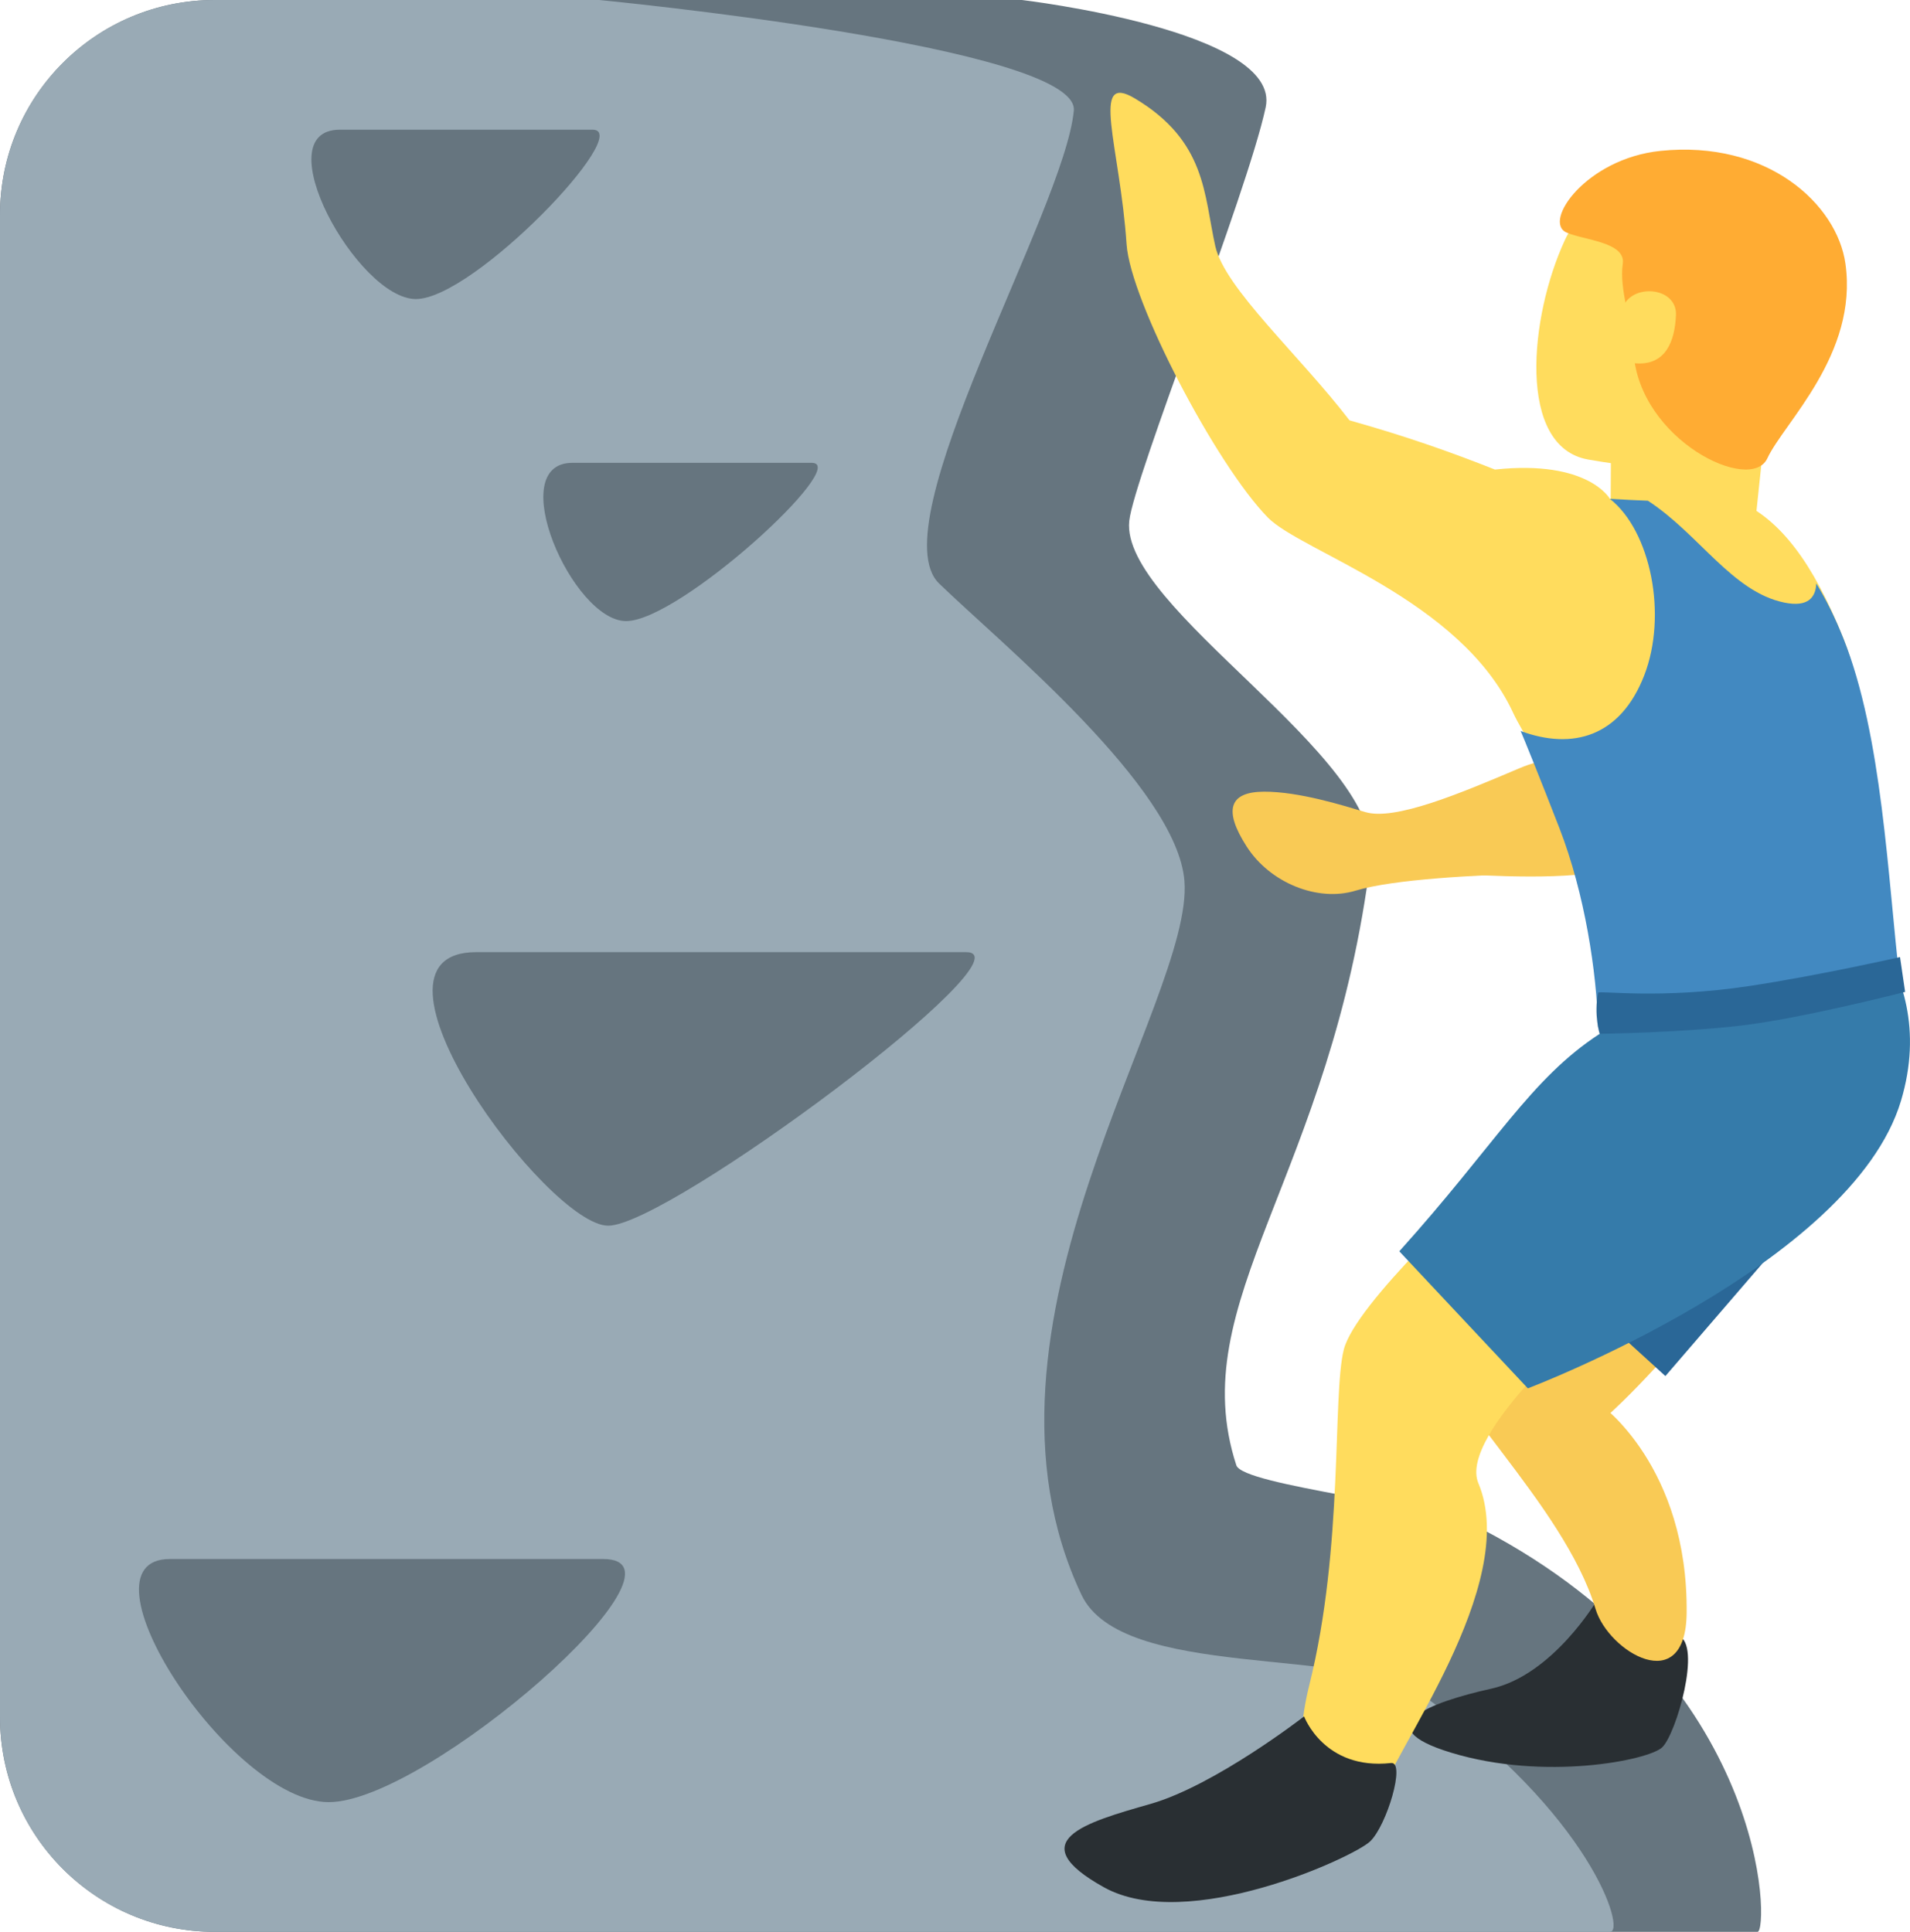 <?xml version="1.0" encoding="UTF-8" standalone="no"?>
<svg
   xmlns:dc="http://purl.org/dc/elements/1.1/"
   xmlns:cc="http://creativecommons.org/ns#"
   xmlns:rdf="http://www.w3.org/1999/02/22-rdf-syntax-ns#"
   xmlns:svg="http://www.w3.org/2000/svg"
   xmlns="http://www.w3.org/2000/svg"
   xmlns:sodipodi="http://sodipodi.sourceforge.net/DTD/sodipodi-0.dtd"
   xmlns:inkscape="http://www.inkscape.org/namespaces/inkscape"
   viewBox="0 0 35.59 36"
   id="svg2"
   version="1.1"
   inkscape:version="0.91 r13725"
   sodipodi:docname="1f9d7-200d-2642-fe0f.svg"
   width="35.59"
   height="36">
  <defs
     id="defs42" />
  <sodipodi:namedview
     pagecolor="#ffffff"
     bordercolor="#666666"
     borderopacity="1"
     objecttolerance="10"
     gridtolerance="10"
     guidetolerance="10"
     inkscape:pageopacity="0"
     inkscape:pageshadow="2"
     inkscape:window-width="640"
     inkscape:window-height="480"
     id="namedview40"
     showgrid="false"
     inkscape:zoom="6.5555556"
     inkscape:cx="18"
     inkscape:cy="18"
     inkscape:window-x="0"
     inkscape:window-y="0"
     inkscape:window-maximized="0"
     inkscape:current-layer="svg2" />
  <path
     d="M 32.75,36 4,36 C 1.791,36 0,34.209 0,32 L 0,4 C 0,1.791 1.791,0 4,0 l 15.042,0 c 0,0 4.849,0.569 4.542,2 -0.351,1.634 -2.455,6.896 -2.542,7.708 -0.173,1.62 4.735,4.393 4.5,6.292 -0.733,5.934 -3.5,8.25 -2.505,11.305 0.126,0.386 3.679,0.718 4.588,1.195 C 33,31.318 32.958,36 32.75,36 Z"
     id="path4"
     inkscape:connector-curvature="0"
     style="fill:#66757f" />
  <path
     d="M 30,36 4,36 C 1.791,36 0,34.209 0,32 L 0,4 C 0,1.791 1.791,0 4,0 l 7.167,0 c 0,0 8.955,0.862 8.842,2.062 -0.173,1.851 -3.639,7.717 -2.51,8.812 1.129,1.095 4.432,3.794 4.571,5.542 0.179,2.244 -4.284,8.299 -1.918,13.304 0.756,1.598 5.061,0.957 6.329,1.852 C 29.644,33.807 30.304,36 30,36 Z"
     id="path6"
     inkscape:connector-curvature="0"
     style="fill:#99aab5" />
  <path
     d="m 29.759,29.818 c 0,0 0.404,0.278 1.516,0.666 0.443,0.154 -0.044,1.84 -0.305,2.08 -0.261,0.24 -2.188,0.627 -3.928,0.098 -1.593,-0.484 -0.405,-0.938 0.744,-1.193 1.151,-0.254 1.973,-1.651 1.973,-1.651 z"
     id="path8"
     inkscape:connector-curvature="0"
     style="fill:#292f33" />
  <path
     d="m 28.313,14.316 c -1.108,0.471 -2.32,0.982 -2.873,0.817 -0.415,-0.124 -1.235,-0.382 -1.886,-0.38 -0.651,0.002 -0.76,0.343 -0.325,1.021 0.435,0.679 1.324,1.039 2.032,0.823 0.708,-0.216 2.276,-0.29 3.233,-0.317 0.956,-0.025 1.692,-2.759 -0.181,-1.964 z"
     id="path10"
     inkscape:connector-curvature="0"
     style="fill:#f9ca55" />
  <path
     d="m 27.85,14.614 c 0.484,-0.258 1.333,-0.391 1.333,-0.391 l 0.929,-2.272 2.482,1.636 c 0,0 -1.65,1.934 -2.05,2.355 -0.4,0.422 -1.793,0.417 -2.898,0.371 -0.833,-0.034 -0.337,-1.411 0.204,-1.699 z m 1.972,11.558 c 0,0 -2.739,-1.872 -2.937,-1.076 -0.198,0.796 2.252,2.908 2.846,4.888 0.24,0.799 1.68,1.663 1.697,0.079 0.03,-2.735 -1.606,-3.891 -1.606,-3.891 z"
     id="path12"
     inkscape:connector-curvature="0"
     style="fill:#f9ca55" />
  <path
     d="m 27.162,25.501 c 0,0 0.88,1.752 1.766,1.567 0.886,-0.185 3.219,-3.005 3.92,-4.075 0.701,-1.07 0.419,-3.671 -1.168,-2.416 -1.586,1.253 -4.518,4.924 -4.518,4.924 z"
     id="path14"
     inkscape:connector-curvature="0"
     style="fill:#f9ca55" />
  <path
     d="m 34.225,21.936 -6.368,0.815 3.175,2.892 z"
     id="path16"
     inkscape:connector-curvature="0"
     style="fill:#2a6797" />
  <path
     d="m 27.622,22.132 c 0,0 -2.369,2.157 -2.583,3.02 -0.215,0.862 0.003,3.664 -0.642,6.25 -0.645,2.586 1.079,3.016 1.294,2.154 0.215,-0.862 2.652,-4.022 1.856,-5.917 -0.384,-0.916 2.231,-3.138 2.231,-3.138 l -2.156,-2.369 z"
     id="path18"
     inkscape:connector-curvature="0"
     style="fill:#ffdc5d" />
  <path
     d="m 29.807,19.266 c -1.291,0.84 -1.944,2.066 -3.733,4.052 l 2.395,2.554 c 0,0 6.032,-2.286 6.953,-5.358 0.794,-2.649 -1.491,-4.143 -1.491,-4.143 0,0 -2.89,2.092 -4.124,2.895 z"
     id="path20"
     inkscape:connector-curvature="0"
     style="fill:#357baa" />
  <path
     d="M 32.932,7.593 32.687,9.922 30.012,9.493 30.022,7.471 Z"
     id="path22"
     inkscape:connector-curvature="0"
     style="fill:#ffdc5d" />
  <path
     d="M 33.434,7.67 C 32.481,8.913 31,8.808 29.596,8.564 28.258,8.331 28.503,5.893 29.156,4.481 29.814,3.059 31.985,2.983 33.115,3.85 c 1.131,0.867 1.273,2.577 0.319,3.82 z"
     id="path24"
     inkscape:connector-curvature="0"
     style="fill:#ffdc5d" />
  <path
     d="M 25.146,7.833 C 24.204,6.607 22.821,5.373 22.645,4.586 22.431,3.629 22.481,2.632 21.146,1.834 20.304,1.331 20.868,2.716 20.992,4.551 c 0.071,1.055 1.664,4.103 2.633,5.094 0.623,0.637 3.588,1.518 4.57,3.638 0.166,0.358 0.605,1.03 1.117,1.841 0.85,1.343 1.341,2.469 0.658,4.033 2.984,0.155 5.318,-1.113 5.318,-1.113 -0.883,-2.313 -0.212,-4.329 -0.94,-6.15 -1.15,-2.879 -2.429,-2.989 -4.35,-2.598 0,0 -0.402,-0.733 -2.142,-0.546 -0.839,-0.331 -1.635,-0.614 -2.71,-0.917 z"
     id="path26"
     inkscape:connector-curvature="0"
     style="fill:#ffdc5d" />
  <path
     d="m 29.779,19.141 c 2.984,0.155 5.625,-0.824 5.625,-0.824 -0.23,-1.965 -0.328,-4.602 -1.056,-6.423 -0.161,-0.404 -0.33,-0.736 -0.504,-1.021 -0.011,0.256 -0.149,0.448 -0.597,0.356 -0.97,-0.2 -1.585,-1.274 -2.541,-1.898 -0.229,-0.01 -0.465,-0.019 -0.708,-0.035 0.76,0.597 1.077,2.165 0.639,3.292 -0.443,1.14 -1.332,1.394 -2.302,1.034 0.037,0.079 0.377,0.919 0.722,1.809 0.477,1.23 0.694,2.691 0.722,3.71 z"
     id="path28"
     inkscape:connector-curvature="0"
     style="fill:#4289c1" />
  <path
     d="m 24.3,31.985 c 0,0 0.371,1.007 1.62,0.869 0.277,-0.031 -0.079,1.164 -0.39,1.461 -0.311,0.297 -3.405,1.719 -4.959,0.855 -1.553,-0.864 -0.345,-1.208 0.864,-1.553 1.208,-0.345 2.865,-1.632 2.865,-1.632 z"
     id="path30"
     inkscape:connector-curvature="0"
     style="fill:#292f33" />
  <path
     d="m 30.938,2.812 c 1.992,-0.206 3.292,0.989 3.449,2.102 0.239,1.69 -1.15,2.967 -1.455,3.627 C 32.624,9.208 30.545,8.203 30.438,6.562 30.401,6 30.169,5.371 30.238,4.918 30.3,4.508 29.506,4.476 29.188,4.332 28.742,4.131 29.555,2.956 30.938,2.812 Z"
     id="path32"
     inkscape:connector-curvature="0"
     style="fill:#ffac33" />
  <path
     d="m 6.333,2.417 4.708,0 c 0.792,0 -2.208,3.156 -3.292,3.156 -1.084,0 -2.832,-3.156 -1.416,-3.156 z m 4.334,6.208 4.458,0 c 0.75,0 -2.458,2.949 -3.458,2.949 -1,0 -2.292,-2.949 -1,-2.949 z m -1.792,9.118 9.125,0 c 1.292,0 -5.542,5.098 -6.667,5.098 -1.125,0 -4.916,-5.098 -2.458,-5.098 z m -5.708,11.309 8.071,0 c 1.888,0 -3.281,4.531 -5.113,4.531 -1.832,0 -4.792,-4.531 -2.958,-4.531 z"
     id="path34"
     inkscape:connector-curvature="0"
     style="fill:#66757f" />
  <path
     d="m 29.779,18.5 c 0.01,-0.046 1.158,0.125 2.814,-0.125 1.297,-0.196 2.811,-0.54 2.811,-0.54 l 0.095,0.649 c 0,0 -1.917,0.495 -3.069,0.629 -1.152,0.134 -2.623,0.152 -2.623,0.152 0,0 -0.111,-0.355 -0.028,-0.765 z"
     id="path36"
     inkscape:connector-curvature="0"
     style="fill:#2a6797" />
  <path
     d="M 30.312,5.604 C 30.573,5.295 31.25,5.396 31.229,5.875 31.208,6.354 31.041,6.813 30.479,6.771 29.917,6.729 30.083,5.875 30.312,5.604 Z"
     id="path38"
     inkscape:connector-curvature="0"
     style="fill:#ffdc5d" />
</svg>
